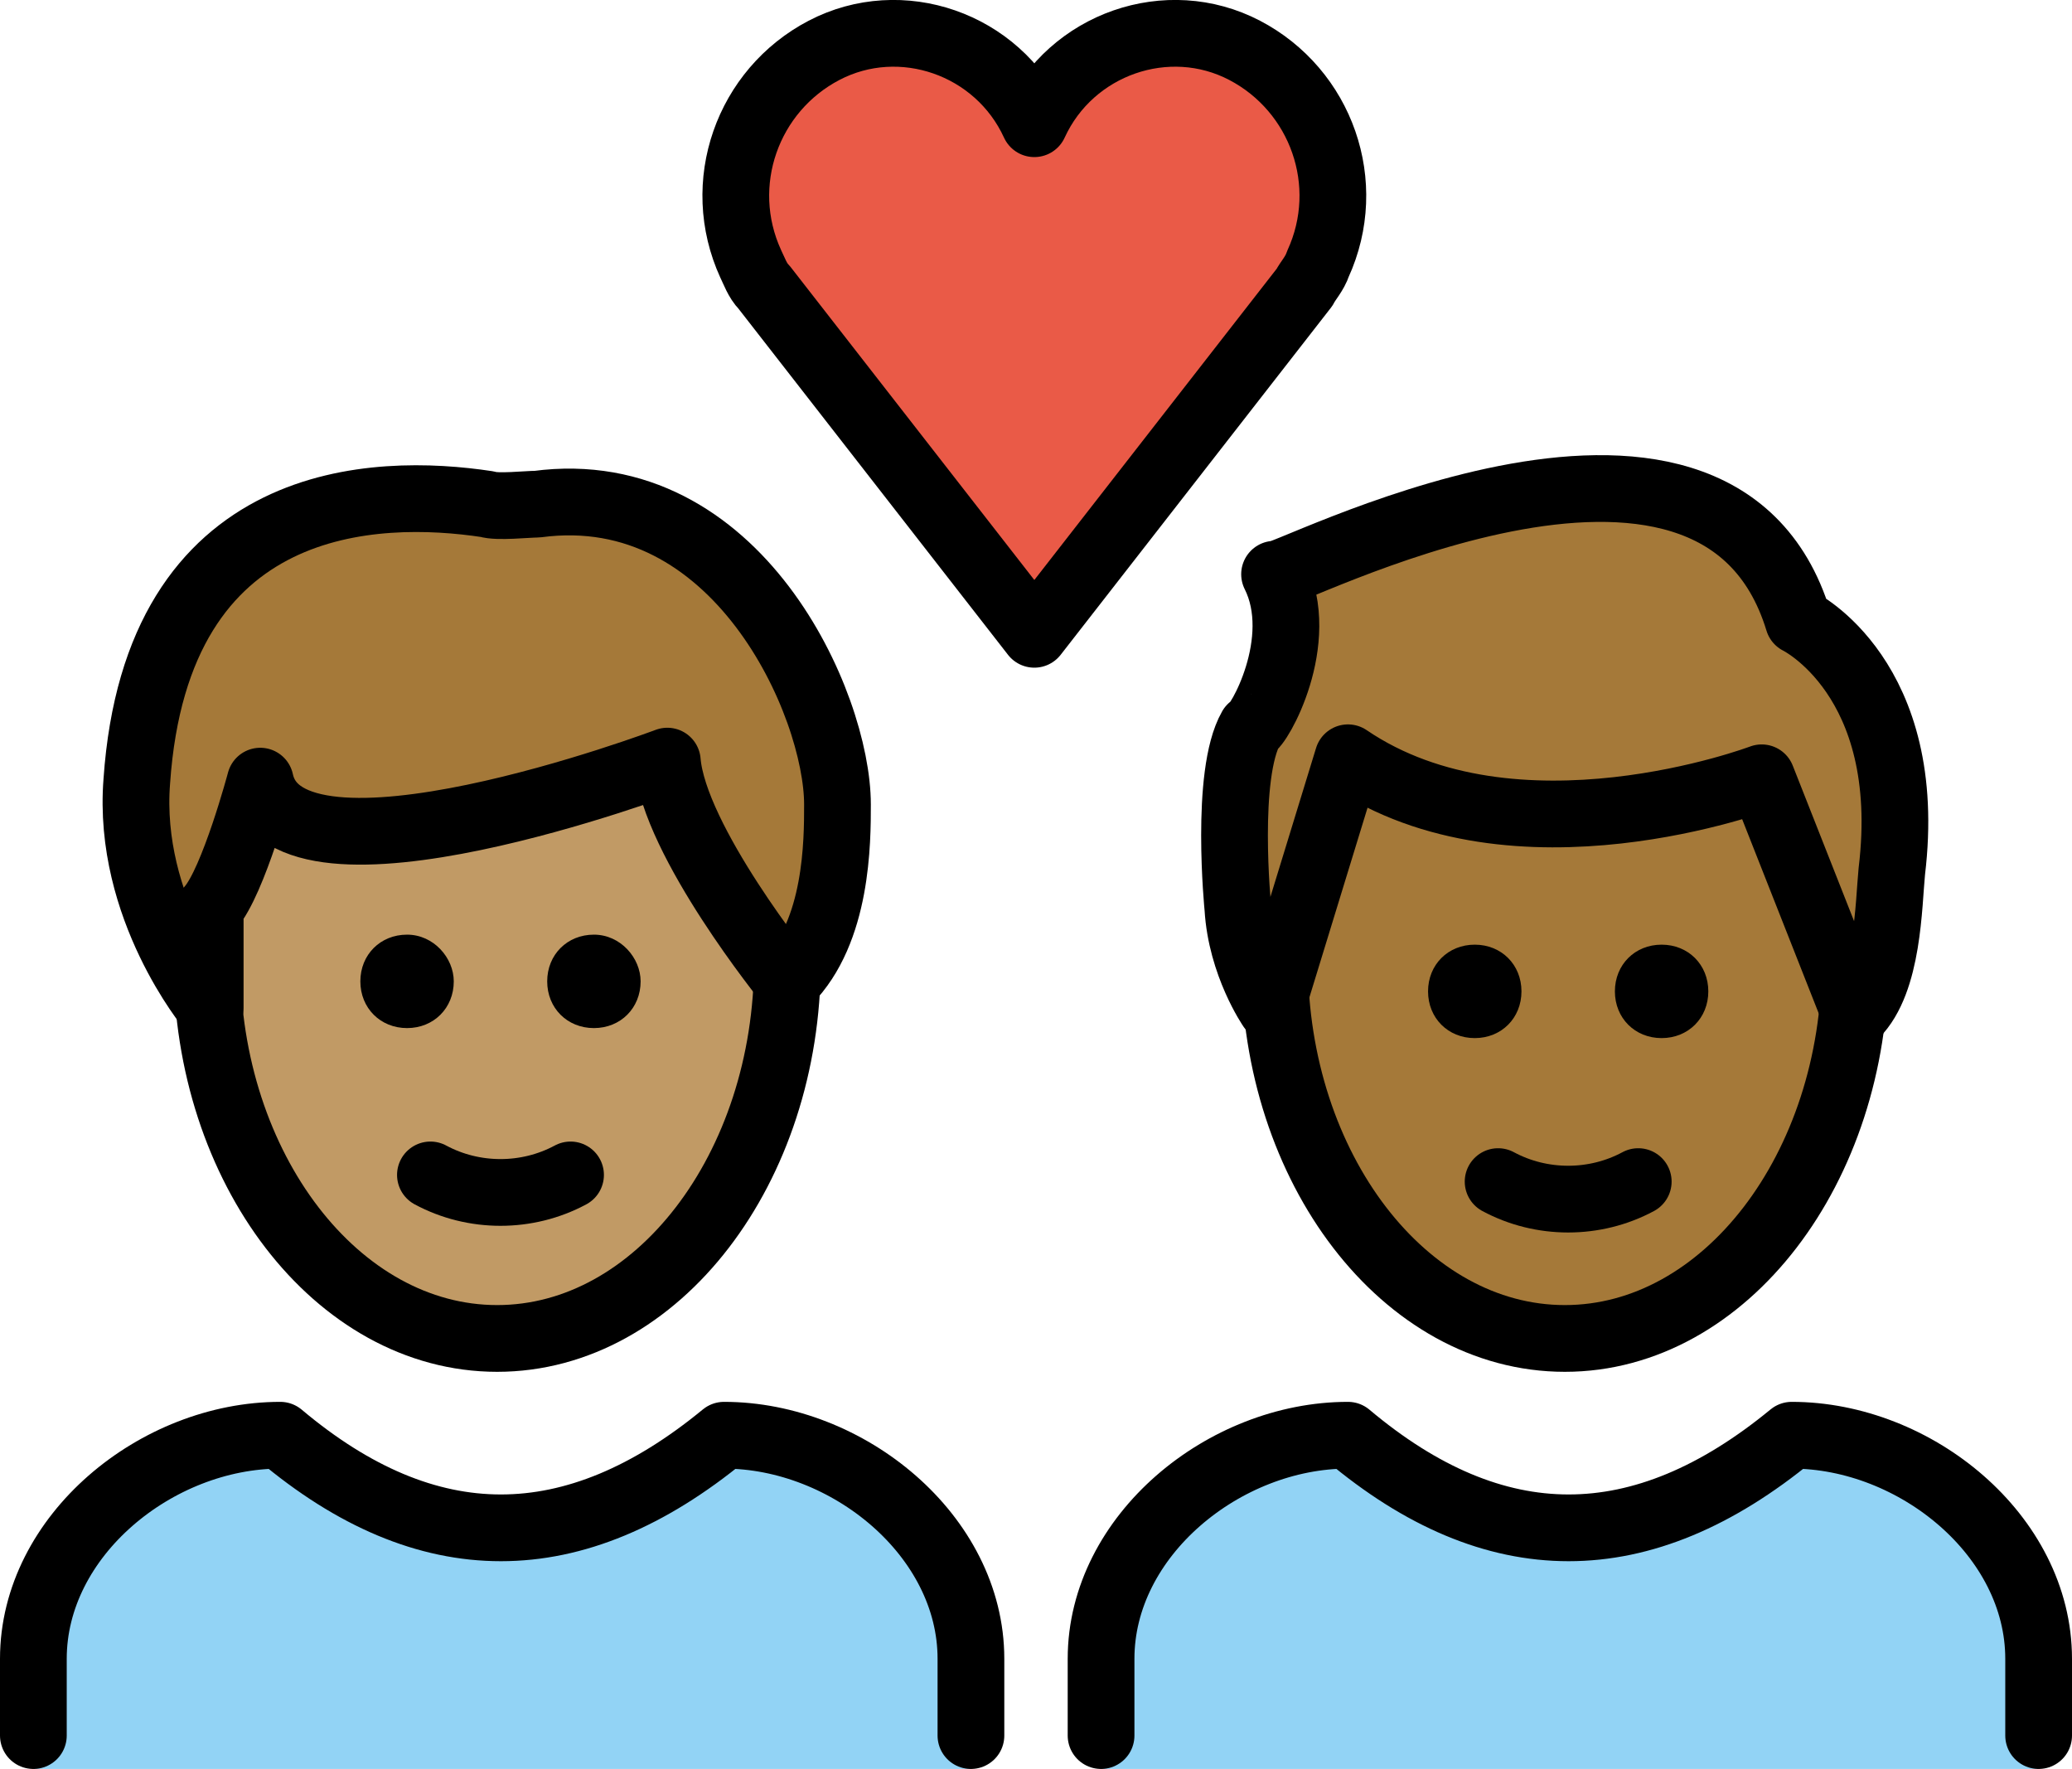 <svg xmlns="http://www.w3.org/2000/svg" xmlns:svg="http://www.w3.org/2000/svg" id="emoji" width="62.1" height="53.007" version="1.1" viewBox="0 0 62.1 53.007"><g id="color" transform="translate(-5,-7.993)"><path id="path1" fill="#92d3f5" d="M 6,61 V 57.7 C 6,54 9.7,51 13.4,51 c 4.4,3.7 8.8,3.7 13.3,0 3.7,0 7.4,3 7.4,6.7 V 61"/><path id="path2" fill="#92d3f5" d="M 38,61 V 57.7 C 38,54 41.7,51 45.4,51 c 4.4,3.7 8.8,3.7 13.3,0 3.7,0 7.4,3 7.4,6.7 V 61"/><path id="path3" fill="#ea5a47" d="m 36,11.7 c 1.1,-2.4 4,-3.4 6.3,-2.2 2.3,1.2 3.3,4 2.2,6.4 -0.1,0.3 -0.3,0.5 -0.4,0.7 L 36,27 27.9,16.6 C 27.7,16.4 27.6,16.1 27.5,15.9 26.4,13.5 27.4,10.7 29.7,9.5 32,8.3 34.9,9.3 36,11.7 Z"/></g><g id="hair" transform="translate(-5,-7.993)"><g id="hair-b"><path id="path4" fill="#a57939" d="m 43.2,25.2 c 0,0.3 13.2,-6.8 15.7,1.4 0,0 3.5,1.7 2.8,7.5 -0.1,1 -0.1,3.3 -1.1,4.3 l -2.8,-7.1 c 0,0 -7.4,2.8 -12.4,-0.6 l -2.3,7.5 c 0,0 -0.9,-1.3 -1,-3 0,0 -0.4,-4 0.4,-5.4 0.2,0 1.7,-2.6 0.7,-4.6 z"/></g><g id="hair-a"><path id="path5" fill="#a57939" d="m 9.1,31.2 c 0.6,-8.7 7.2,-8.8 10.5,-8.3 0.3,0.1 1.2,0 1.5,0 6,-0.8 9,6 9,9 0,1.1 0,3.8 -1.5,5.3 0,0 -3.4,-4.2 -3.6,-6.6 0,0 -11.4,4.3 -12.2,0.6 0,0 -0.8,3 -1.5,3.8 0,0 0,2.3 0,3 0,0 -2.5,-3 -2.2,-6.8 z"/></g></g><g id="skin" transform="translate(-5,-7.993)"><g id="skin-b"><path id="path6" fill="#a57939" d="m 57.8,31.3 c 0,0 -7.4,2.8 -12.4,-0.6 l -2.1,6.8 c 0.3,5.8 4.1,10.5 8.7,10.5 4.4,0 8,-4.2 8.6,-9.6 z"/></g><g id="skin-a"><path id="path7" fill="#c19a65" d="m 25,30.8 c 0,0 -11.4,4.3 -12.2,0.6 0,0 -0.8,3 -1.5,3.8 0,0 0,2.3 0,3 v 0 c 0.6,5.5 4.2,9.8 8.6,9.8 4.6,0 8.4,-4.7 8.7,-10.6 C 28.3,37 25.2,33.1 25,30.8 Z"/></g></g><g id="line" transform="translate(-5,-7.993)"><path id="path8" fill="none" stroke="#000" stroke-miterlimit="10" stroke-width="2" d="m 60.6,35.6 c 0,0.4 0,0.8 0,1.2 0,6.2 -3.9,11.3 -8.7,11.3 -4.8,0 -8.7,-5.1 -8.7,-11.3 0,-0.2 0,-0.5 0,-0.7"/><path id="path9" fill="none" stroke="#000" stroke-linejoin="round" stroke-miterlimit="10" stroke-width="2" d="m 43.2,25.2 c 0,0.3 13.2,-6.8 15.7,1.4 0,0 3.5,1.7 2.8,7.5 -0.1,1 -0.1,3.3 -1.1,4.3 l -2.8,-7.1 c 0,0 -7.4,2.8 -12.4,-0.6 l -2.3,7.5 c 0,0 -0.9,-1.3 -1,-3 0,0 -0.4,-4 0.4,-5.4 0.2,0 1.7,-2.6 0.7,-4.6 z"/><path id="path10" fill="none" stroke="#000" stroke-linecap="round" stroke-linejoin="round" stroke-width="2" d="m 36,11.7 c 1.1,-2.4 4,-3.4 6.3,-2.2 2.3,1.2 3.3,4 2.2,6.4 -0.1,0.3 -0.3,0.5 -0.4,0.7 L 36,27 27.9,16.6 C 27.7,16.4 27.6,16.1 27.5,15.9 26.4,13.5 27.4,10.7 29.7,9.5 32,8.3 34.9,9.3 36,11.7 Z"/><path id="path11" fill="none" stroke="#000" stroke-miterlimit="10" stroke-width="2" d="m 28.6,36.1 c 0,0.2 0,0.4 0,0.7 0,6.2 -3.9,11.3 -8.7,11.3 -4.8,0 -8.7,-5.1 -8.7,-11.3 0,-0.2 0,-0.4 0,-0.7"/><path id="path12" fill="none" stroke="#000" stroke-linecap="round" stroke-linejoin="round" stroke-width="2" d="m 9.1,31.4 c 0.6,-8.7 7.2,-8.8 10.5,-8.3 0.3,0.1 1.2,0 1.5,0 6,-0.8 9,6 9,9 0,1.1 0,3.8 -1.5,5.3 0,0 -3.4,-4.2 -3.6,-6.6 0,0 -11.4,4.3 -12.2,0.6 0,0 -0.8,3 -1.5,3.8 0,0 0,2.3 0,3 0,0 -2.5,-3 -2.2,-6.8 z"/><path id="path13" fill="none" stroke="#000" stroke-linecap="round" stroke-linejoin="round" stroke-width="2" d="M 6,60 V 57.7 C 6,54 9.7,51 13.4,51 c 4.4,3.7 8.8,3.7 13.3,0 3.7,0 7.4,3 7.4,6.7 V 60"/><path id="path14" d="m 24.2,37.4 c 0,0.8 -0.6,1.4 -1.4,1.4 -0.8,0 -1.4,-0.6 -1.4,-1.4 0,-0.8 0.6,-1.4 1.4,-1.4 0.8,0 1.4,0.7 1.4,1.4"/><path id="path15" d="m 18.6,37.4 c 0,0.8 -0.6,1.4 -1.4,1.4 -0.8,0 -1.4,-0.6 -1.4,-1.4 0,-0.8 0.6,-1.4 1.4,-1.4 0.8,0 1.4,0.7 1.4,1.4"/><path id="path16" fill="none" stroke="#000" stroke-linecap="round" stroke-linejoin="round" stroke-width="2" d="m 17.9,43.2 c 1.3,0.7 2.9,0.7 4.2,0"/><path id="path17" d="m 56.2,37.7 c 0,0.8 -0.6,1.4 -1.4,1.4 -0.8,0 -1.4,-0.6 -1.4,-1.4 0,-0.8 0.6,-1.4 1.4,-1.4 0.8,0 1.4,0.6 1.4,1.4"/><path id="path18" d="m 50.6,37.7 c 0,0.8 -0.6,1.4 -1.4,1.4 -0.8,0 -1.4,-0.6 -1.4,-1.4 0,-0.8 0.6,-1.4 1.4,-1.4 0.8,0 1.4,0.6 1.4,1.4"/><path id="path19" fill="none" stroke="#000" stroke-linecap="round" stroke-linejoin="round" stroke-width="2" d="m 49.9,43.4 c 1.3,0.7 2.9,0.7 4.2,0"/><path id="path20" fill="none" stroke="#000" stroke-linecap="round" stroke-linejoin="round" stroke-width="2" d="M 38,60 V 57.7 C 38,54 41.7,51 45.4,51 c 4.4,3.7 8.8,3.7 13.3,0 3.7,0 7.4,3 7.4,6.7 V 60"/></g></svg>